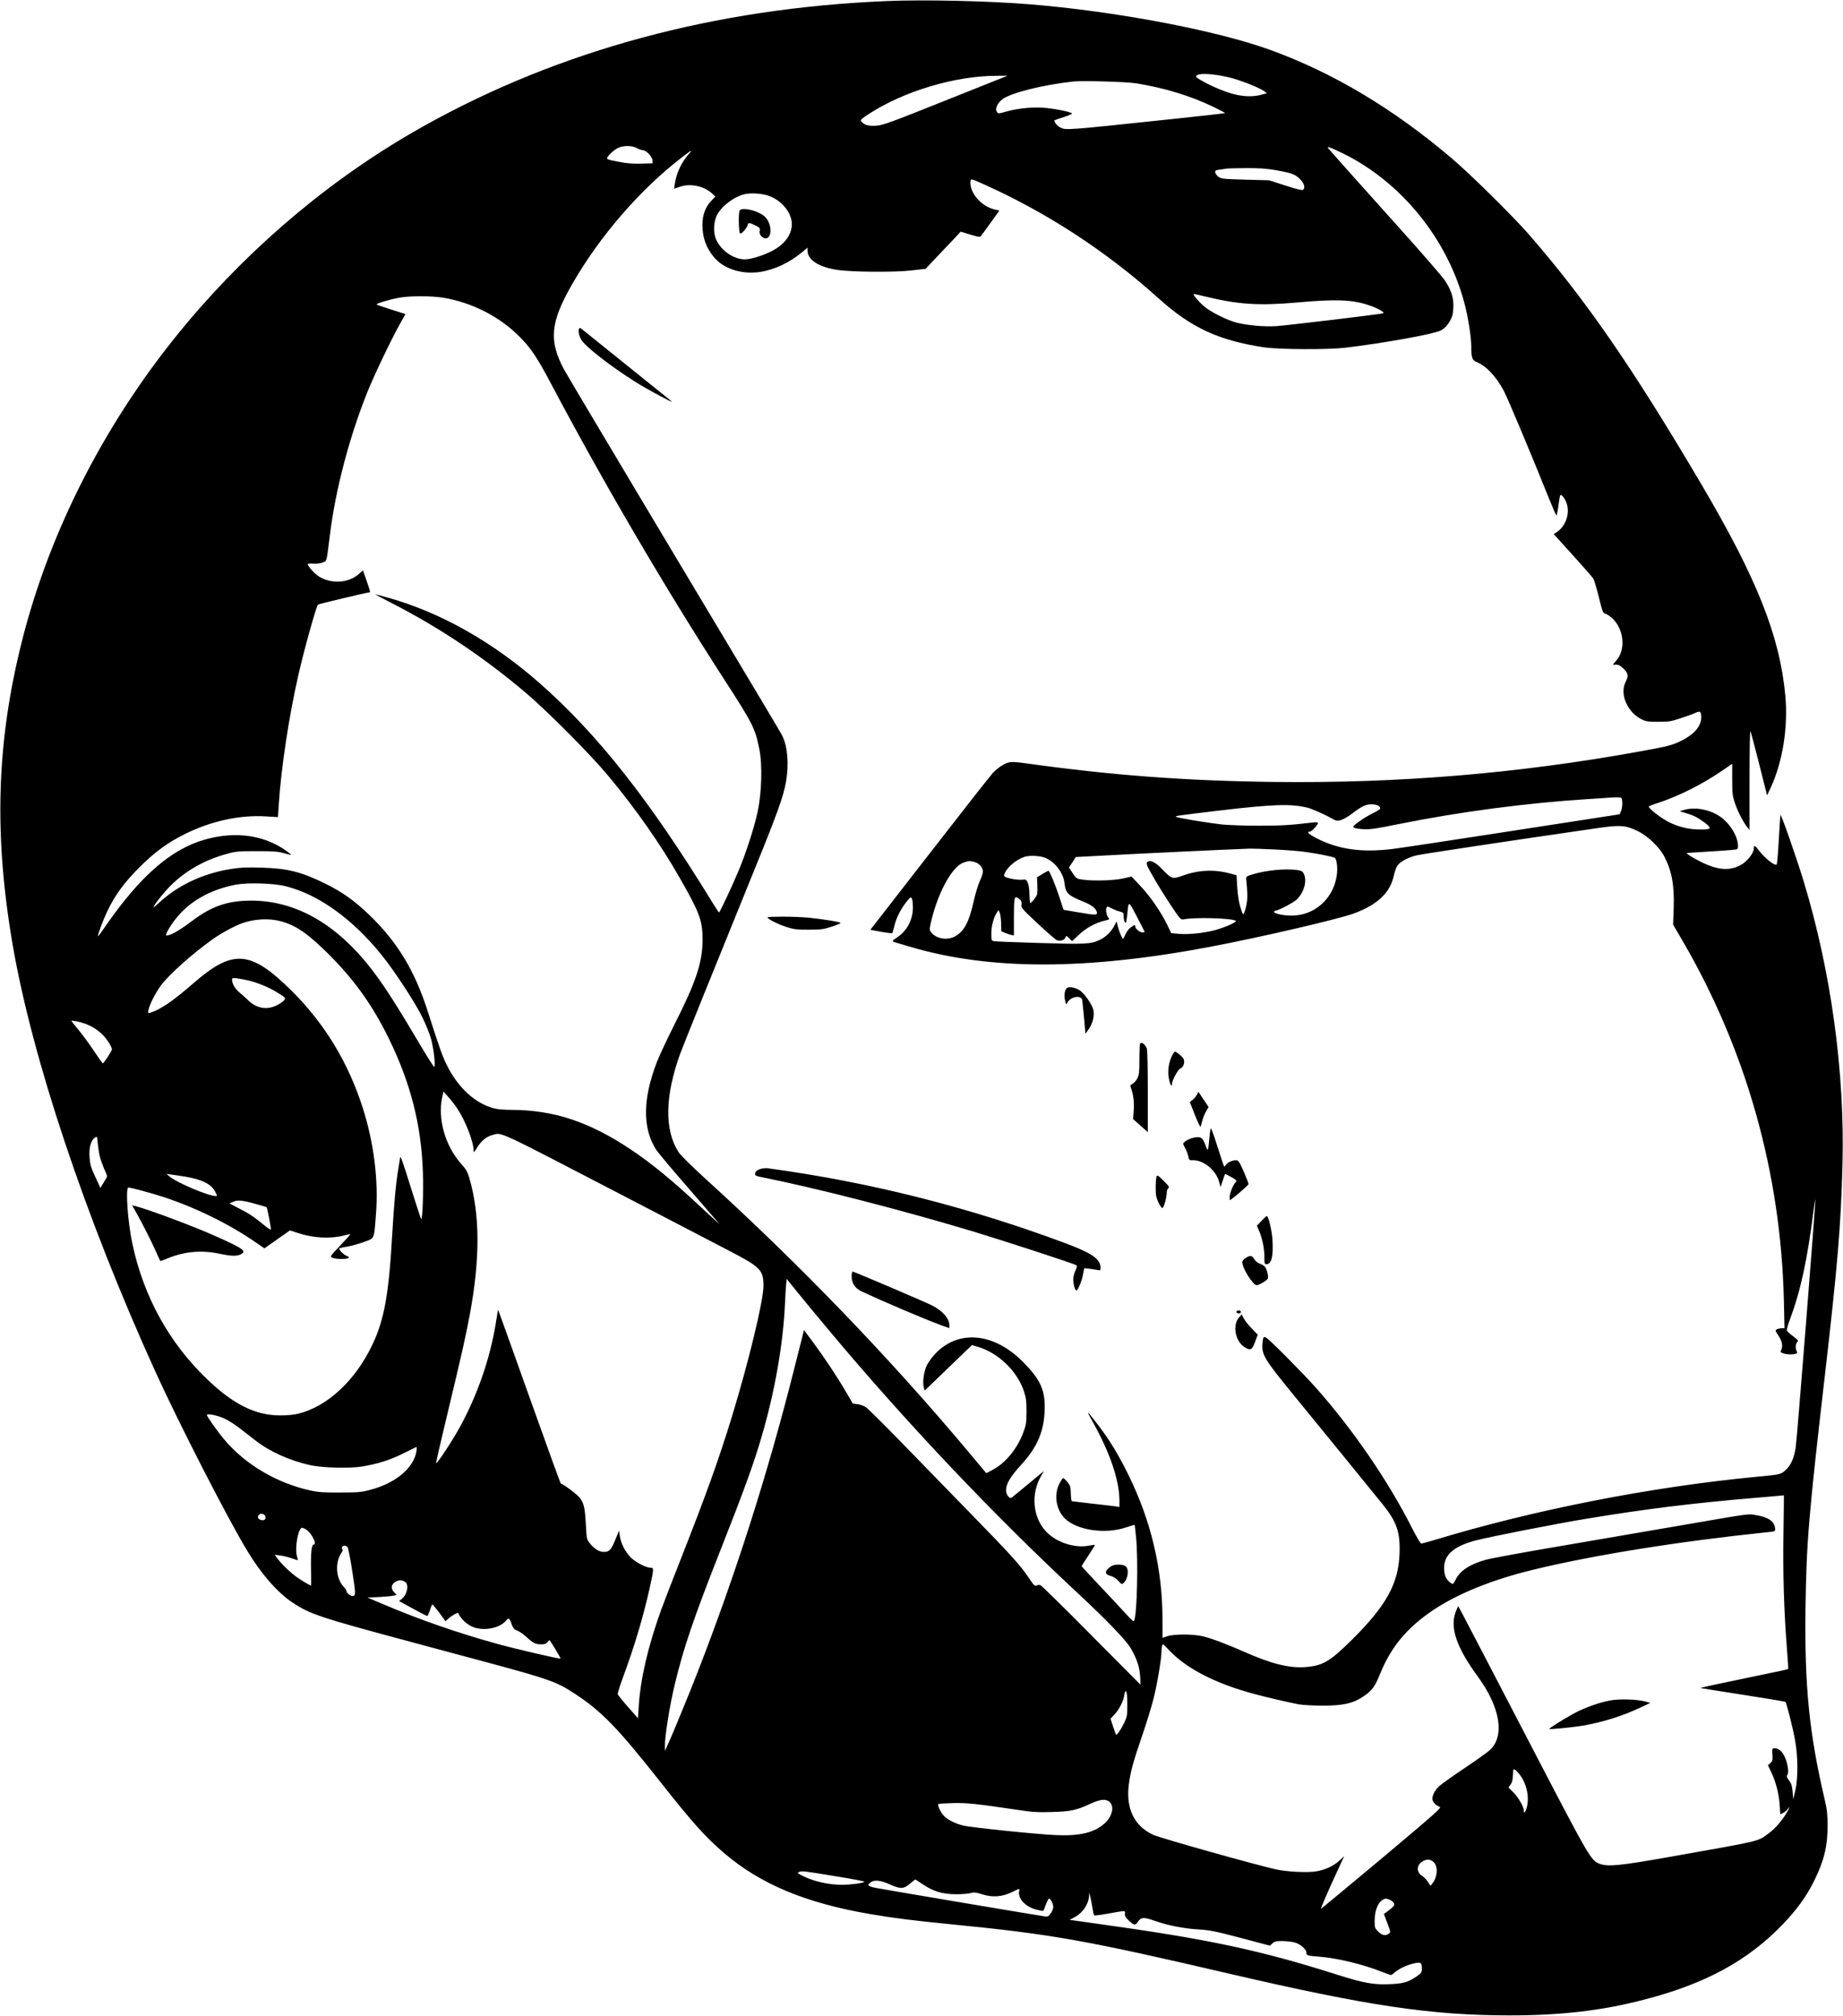 <?xml version="1.0" standalone="no"?>
<!DOCTYPE svg PUBLIC "-//W3C//DTD SVG 20010904//EN"
 "http://www.w3.org/TR/2001/REC-SVG-20010904/DTD/svg10.dtd">
<svg version="1.0" xmlns="http://www.w3.org/2000/svg"
 width="1755pt" height="1920pt" viewBox="0 0 1755 1920"
 preserveAspectRatio="xMidYMid meet">

<g transform="translate(0,1920) scale(0.1,-0.1)"
fill="#000000" stroke="none">
<path d="M8448 19190 c-1634 -67 -3117 -467 -4408 -1188 -846 -472 -1619
-1115 -2263 -1882 -752 -897 -1302 -1959 -1571 -3038 -240 -958 -265 -1837
-85 -2882 186 -1081 694 -2600 1355 -4055 220 -486 698 -1419 880 -1717 134
-221 289 -398 432 -492 167 -110 258 -140 1117 -371 319 -86 648 -174 730
-196 599 -162 665 -185 841 -301 251 -164 407 -325 804 -828 308 -391 431
-529 607 -681 349 -301 780 -482 1399 -588 221 -38 422 -63 759 -96 974 -96
1280 -150 2675 -475 1303 -303 1908 -393 2650 -394 498 0 884 45 1290 151 579
150 982 369 1315 715 133 138 226 266 299 413 96 194 130 333 129 530 0 105
-5 152 -27 245 -148 631 -193 1080 -183 1830 9 621 29 866 182 2190 124 1074
155 1446 170 2030 23 878 -108 1834 -369 2695 -68 224 -214 641 -221 633 -2
-2 -9 -105 -16 -230 -7 -125 -16 -233 -20 -240 -14 -22 -120 63 -179 144 -28
39 -40 40 -40 3 0 -36 -55 -109 -106 -142 -110 -71 -230 -65 -399 20 -69 34
-138 77 -133 82 1 2 89 8 193 14 105 6 214 14 243 17 51 5 52 6 52 39 0 89
-78 216 -173 280 -98 67 -241 92 -342 61 l-40 -12 60 -18 c75 -23 107 -39 173
-87 76 -57 70 -69 -30 -69 -113 0 -208 22 -305 70 -71 35 -193 129 -193 149 0
3 39 19 88 34 191 62 417 175 602 301 l105 72 0 -150 c0 -139 3 -157 28 -231
28 -80 79 -178 117 -225 l20 -25 0 474 c0 261 3 471 8 467 4 -4 41 -143 83
-309 l76 -302 33 70 c116 250 168 577 141 879 -53 569 -269 1114 -804 2021
-654 1109 -1103 1759 -1645 2380 -155 176 -544 560 -723 713 -559 476 -1133
819 -1734 1037 -517 187 -1472 368 -2300 435 -392 31 -994 45 -1347 30z m3248
-725 c105 -24 298 -100 343 -134 l25 -19 -40 -11 c-118 -34 -248 -19 -409 48
-104 42 -225 108 -225 121 0 36 131 34 306 -5z m-2690 -221 c-527 -211 -596
-236 -660 -241 -74 -6 -116 6 -145 41 -11 13 -1 23 73 71 330 215 818 362
1211 363 l110 1 -589 -235z m1817 162 c262 -43 505 -116 719 -218 71 -34 126
-63 124 -65 -2 -2 -212 -26 -467 -53 -1071 -113 -1045 -111 -1103 -84 -27 13
-56 48 -56 68 0 1 41 15 90 31 53 17 85 32 78 36 -28 16 -140 39 -236 50 -118
13 -266 0 -381 -31 -87 -25 -88 -25 -101 0 -15 28 11 81 56 115 79 61 398 140
679 169 92 9 504 -3 598 -18z m-4760 -616 c20 -11 46 -20 57 -20 32 0 90 -60
93 -95 l2 -30 -105 -3 c-98 -3 -164 4 -282 30 -27 5 -48 14 -48 18 0 20 67 84
105 101 54 25 131 24 178 -1z m6721 -49 c562 -274 1007 -825 1165 -1444 33
-128 61 -309 61 -394 0 -107 8 -132 48 -149 95 -39 186 -136 261 -274 37 -69
270 -625 429 -1022 37 -92 70 -168 73 -168 3 0 12 42 19 93 7 50 14 96 17 100
8 13 35 -16 54 -58 46 -100 5 -234 -91 -296 l-24 -16 180 -199 c99 -109 187
-210 196 -224 9 -14 32 -93 53 -177 34 -138 39 -152 61 -157 14 -4 43 -23 65
-43 112 -101 133 -297 42 -402 l-35 -41 32 0 c24 0 42 -10 71 -39 45 -44 48
-69 19 -126 -60 -117 19 -294 159 -359 39 -18 64 -21 156 -20 96 0 122 4 207
33 54 17 117 40 140 51 49 22 58 16 58 -43 0 -82 -66 -160 -188 -221 -86 -43
-131 -55 -412 -105 -1148 -208 -2282 -302 -3465 -288 -844 10 -1556 64 -2362
177 -101 14 -141 16 -170 8 -44 -12 -106 -53 -149 -100 -18 -18 -287 -361
-599 -763 l-567 -730 101 -19 c56 -10 104 -16 107 -13 3 3 12 32 20 66 17 76
60 161 114 230 38 48 44 52 53 35 6 -10 10 -50 10 -89 0 -112 -56 -220 -147
-280 -50 -33 -54 -40 -28 -48 9 -2 78 -23 153 -45 758 -224 1678 -223 2869 4
468 89 1203 260 1348 313 228 83 351 199 385 364 8 35 23 78 35 94 27 38 101
78 182 97 53 13 884 138 1733 261 209 30 257 26 377 -32 87 -43 199 -148 243
-230 76 -142 102 -279 95 -500 l-6 -158 95 -163 c603 -1038 931 -2204 960
-3415 l6 -267 -27 0 c-15 0 -36 -4 -46 -10 -18 -9 -17 -13 16 -61 35 -53 44
-102 24 -139 -8 -15 -5 -20 22 -29 34 -12 93 -13 120 -3 13 5 15 11 8 22 -15
23 -12 76 5 90 13 11 8 18 -37 52 -29 21 -56 45 -61 53 -5 9 5 50 27 107 103
276 166 567 227 1050 7 54 14 96 16 95 5 -6 -175 -2285 -187 -2359 -16 -105
-45 -171 -94 -216 -49 -45 -45 -44 -286 -67 -1000 -96 -2109 -313 -3059 -601
-62 -19 -120 -34 -127 -34 -7 0 -47 66 -88 148 -229 451 -554 926 -910 1330
-109 124 -435 454 -474 479 -29 20 -34 14 -40 -51 -9 -107 18 -151 287 -480
260 -318 755 -925 857 -1052 136 -169 169 -267 161 -474 -11 -284 -128 -495
-456 -819 -209 -207 -277 -246 -446 -258 -151 -10 -321 32 -575 145 -170 75
-311 128 -397 149 -90 21 -271 22 -335 1 l-48 -16 0 169 c0 485 -107 940 -325
1384 -92 187 -176 326 -283 467 -116 152 -125 159 -60 43 170 -303 258 -563
258 -763 l0 -54 -37 6 c-21 3 -121 15 -223 26 -102 12 -189 22 -193 23 -5 1
-9 35 -10 74 -2 63 -5 75 -32 109 -17 20 -35 37 -40 37 -6 0 -22 -24 -37 -53
-54 -105 -32 -247 51 -330 114 -114 386 -154 585 -86 43 15 80 25 81 24 1 -2
7 -58 14 -125 20 -220 9 -712 -18 -785 -5 -15 -19 -4 -81 64 -41 46 -153 165
-247 265 -95 100 -173 184 -173 187 0 4 29 50 65 103 35 53 63 98 61 100 -1 2
-29 -2 -61 -8 -138 -25 -313 35 -409 141 -121 134 -140 350 -45 518 l30 53
-149 -124 c-82 -68 -154 -127 -160 -131 -20 -12 -52 31 -52 72 0 59 42 131
141 238 151 165 216 310 226 505 11 203 -34 306 -208 481 -272 273 -602 307
-823 86 -34 -35 -74 -88 -89 -118 -30 -61 -44 -165 -30 -214 l9 -29 164 158
c91 88 192 185 225 217 l61 58 54 -16 c197 -58 377 -232 441 -425 20 -62 24
-93 24 -194 -1 -109 -4 -127 -32 -201 -58 -154 -168 -287 -290 -352 l-61 -32
-169 202 c-754 900 -1601 1780 -2514 2610 -126 115 -228 216 -247 245 -136
211 -131 531 14 935 27 74 348 870 712 1765 213 523 272 688 297 828 29 167
15 337 -36 438 -24 46 -75 132 -1239 2077 -436 729 -814 1366 -841 1415 -144
272 -128 445 75 801 266 466 657 917 1063 1226 82 63 93 67 52 21 -69 -76
-119 -184 -133 -284 l-7 -46 58 19 c99 34 232 5 306 -67 l29 -27 -36 -37 c-58
-60 -87 -137 -87 -231 0 -121 33 -215 107 -306 91 -113 267 -170 440 -144 140
21 282 88 407 192 l47 40 0 -29 c0 -87 105 -156 281 -183 136 -21 547 -24 703
-6 l140 16 121 128 c66 70 141 149 167 176 l46 50 92 -28 c88 -26 93 -27 105
-9 7 10 49 68 93 128 l79 110 -48 11 c-127 29 -241 164 -227 270 3 24 3 24
133 -34 596 -268 1159 -635 1655 -1081 311 -281 573 -403 1003 -468 141 -22
605 -24 772 -5 357 42 839 128 913 164 45 21 90 78 110 137 7 19 12 65 12 102
0 80 -23 150 -79 235 -20 33 -219 262 -441 509 -336 374 -521 581 -664 743
-31 35 -4 27 128 -37z m-633 -162 c68 -11 143 -29 166 -40 77 -37 127 -118 91
-147 -9 -6 -60 6 -168 41 l-155 50 -227 6 c-210 6 -229 8 -255 27 -15 12 -29
30 -31 42 -3 18 3 21 45 27 26 3 55 8 63 9 8 2 90 4 181 5 126 1 196 -4 290
-20z m-4809 -252 c116 -52 198 -161 198 -261 0 -105 -73 -200 -202 -263 -85
-41 -190 -73 -244 -73 -106 0 -223 79 -273 185 -32 69 -27 181 12 247 49 83
157 163 254 188 68 17 192 6 255 -23z m4140 -952 c308 -75 510 -88 866 -56
369 33 524 28 682 -24 88 -29 163 -71 140 -79 -30 -9 -918 -116 -1020 -122
-112 -7 -264 7 -370 32 -90 22 -255 104 -316 158 -56 49 -111 116 -95 116 5 0
56 -11 113 -25z m-7264 -10 c273 -44 536 -178 727 -369 109 -109 170 -200 300
-446 498 -941 1081 -1938 1654 -2825 271 -420 291 -459 331 -656 31 -147 24
-415 -15 -598 -31 -147 -112 -399 -185 -571 -59 -142 -176 -390 -183 -390 -3
0 -33 46 -68 103 -590 963 -1086 1592 -1636 2077 -446 393 -939 673 -1434 814
-70 20 -130 36 -135 36 -4 0 59 -34 141 -76 464 -236 897 -526 1301 -870 203
-173 611 -584 773 -779 262 -314 500 -653 685 -978 189 -331 216 -403 216
-586 0 -214 -61 -399 -259 -791 -73 -145 -153 -314 -176 -375 -135 -349 -138
-627 -9 -831 18 -29 157 -195 310 -370 152 -176 284 -328 293 -339 9 -10 -58
50 -149 135 -292 274 -491 438 -700 577 -392 261 -731 372 -1130 373 -63 0
-137 6 -165 14 -180 47 -343 197 -449 410 -45 91 -71 165 -185 521 -124 386
-291 659 -558 915 -141 135 -256 216 -418 296 -230 112 -354 143 -605 151
-138 4 -198 2 -285 -12 -271 -42 -513 -156 -698 -329 -21 -20 -40 -36 -43 -36
-15 0 92 137 160 205 144 143 326 246 536 303 87 24 112 26 285 26 161 0 201
-3 264 -21 71 -19 73 -19 50 -1 -213 171 -504 219 -809 132 -325 -93 -619
-351 -950 -831 -35 -51 -65 -91 -67 -90 -6 7 45 146 86 233 73 155 161 276
310 425 149 148 268 235 438 319 246 121 517 180 764 165 l116 -7 7 109 c21
347 98 855 187 1243 57 251 170 654 187 672 6 6 478 118 496 118 3 0 -11 47
-31 104 l-37 104 -42 -37 c-103 -91 -283 -94 -396 -8 -38 29 -88 89 -88 106 0
3 24 5 53 3 33 -2 68 2 90 11 41 18 35 -3 67 250 53 439 186 944 360 1377 64
159 232 511 315 657 l46 82 -133 42 c-73 23 -137 45 -141 49 -10 8 120 48 217
65 98 18 302 18 414 0z m11230 -4807 c2 -25 -3 -61 -11 -80 l-14 -33 -1029
-159 c-566 -88 -1078 -165 -1139 -172 -295 -35 -514 -3 -724 106 -73 38 -93
60 -56 60 15 0 75 65 75 82 0 7 -18 9 -56 4 -214 -25 -286 -29 -504 -30 -135
0 -294 6 -355 12 -138 16 -415 61 -434 72 -17 9 -11 10 414 61 507 60 677 65
831 28 47 -11 166 -64 246 -109 32 -18 42 -20 77 -10 22 6 71 34 108 63 90 68
128 87 181 87 47 0 77 -12 85 -34 4 -10 -15 -24 -66 -49 -40 -19 -101 -56
-136 -82 -57 -42 -62 -49 -46 -58 11 -6 51 -12 90 -14 56 -4 120 5 325 47 597
120 1221 202 1815 240 94 6 188 12 210 14 22 2 56 3 75 2 34 -1 35 -2 38 -48z
m-3311 -448 c110 -5 248 -16 305 -25 122 -18 251 -44 268 -55 20 -12 30 -99
19 -170 -33 -221 -213 -380 -429 -380 -109 0 -210 32 -151 47 45 12 159 72
194 102 73 65 107 182 72 250 -11 23 -23 29 -61 35 -117 16 -300 -2 -429 -42
-53 -16 -60 -21 -58 -43 14 -141 14 -185 3 -241 -6 -35 -17 -72 -23 -83 -9
-18 -11 -16 -24 20 -25 72 -35 129 -42 235 l-6 105 -65 17 c-148 40 -300 33
-450 -22 -94 -34 -105 -31 -190 59 -70 73 -119 96 -146 69 -12 -12 -4 -32 57
-138 39 -69 114 -190 166 -268 89 -134 98 -143 122 -138 103 22 452 13 499
-13 18 -10 -103 -64 -205 -91 -104 -27 -241 -41 -334 -34 l-76 7 -39 81 c-58
120 -161 270 -256 370 l-83 88 -80 -18 c-87 -20 -284 -26 -388 -11 -56 8 -59
10 -93 62 l-35 53 33 50 33 50 115 6 c508 28 1214 61 1540 74 19 1 126 -3 237
-8z m-2194 -76 c94 -32 181 -140 193 -240 12 -102 30 -120 185 -183 73 -30
110 -58 122 -92 12 -36 -6 -37 -161 -10 l-154 26 -43 130 c-34 104 -83 223
-100 243 -1 1 -26 -12 -56 -30 l-54 -33 3 -70 c2 -38 1 -79 -2 -92 -6 -23 -53
-83 -65 -83 -4 0 -7 35 -8 78 0 46 -6 91 -15 112 -14 34 -18 36 -55 32 -43 -4
-138 12 -162 28 -12 7 -13 14 -3 34 28 63 114 133 192 157 43 13 135 10 183
-7z m-661 -44 c44 -13 78 -52 78 -90 0 -15 -13 -56 -30 -91 -16 -35 -43 -124
-59 -197 -46 -202 -92 -286 -183 -333 -73 -37 -177 -17 -221 42 -18 25 -18 27
2 112 65 272 199 515 306 552 49 17 60 18 107 5z m-6562 -230 c312 -78 636
-310 914 -655 124 -154 315 -446 386 -589 33 -67 71 -160 84 -208 26 -91 46
-268 30 -268 -5 0 -72 106 -149 236 -198 335 -308 507 -411 646 -341 462 -740
699 -1179 701 -224 0 -378 -52 -565 -193 -106 -80 -181 -125 -224 -136 -26 -6
-28 -5 -22 12 17 47 76 133 131 192 129 140 313 235 532 277 113 21 360 14
473 -15z m7000 -134 c7 -9 10 -28 7 -44 -5 -25 8 -41 154 -177 88 -83 171
-154 183 -159 32 -12 73 0 81 25 7 20 8 20 36 -7 l28 -27 65 61 c69 65 160
114 245 134 47 11 50 13 36 28 -19 21 -29 80 -17 98 7 11 16 9 43 -7 19 -10
53 -24 77 -31 40 -10 42 -13 42 -48 0 -38 14 -71 23 -56 2 5 8 41 12 79 12
130 10 130 91 -25 41 -78 74 -143 74 -146 0 -2 -10 -4 -22 -4 -24 0 -68 36
-68 57 0 18 -7 17 -42 -9 -17 -11 -39 -41 -50 -65 -10 -23 -21 -43 -23 -43 -9
0 -36 62 -49 112 l-13 53 -22 -42 c-27 -53 -81 -107 -136 -133 -86 -42 -138
-44 -573 -31 -224 7 -419 14 -434 17 -27 5 -28 7 -28 75 0 70 23 156 54 200
l15 22 12 -29 c6 -16 12 -61 12 -101 l2 -72 35 -15 c19 -8 46 -17 60 -20 l25
-5 0 167 c0 184 4 208 33 193 10 -5 24 -17 32 -25z m-7045 -200 c143 -38 258
-118 456 -315 244 -244 415 -483 569 -796 209 -425 313 -830 327 -1280 6 -189
-3 -445 -16 -445 -3 0 -46 131 -96 291 -77 249 -105 328 -105 292 0 -4 -7 -46
-15 -92 -24 -135 -43 -346 -60 -636 -32 -567 -75 -807 -185 -1043 -162 -346
-430 -597 -711 -666 -39 -10 -107 -16 -171 -16 -235 0 -449 106 -701 350 -358
344 -600 784 -706 1283 -44 205 -68 537 -38 537 26 0 218 -52 337 -91 307
-101 630 -260 881 -435 l77 -53 122 86 121 85 77 -25 c148 -49 310 -57 444
-22 29 8 53 13 55 11 1 -1 -42 -50 -97 -108 -99 -105 -99 -105 -74 -117 29
-13 133 -15 152 -2 10 6 5 12 -18 21 -28 11 -70 53 -70 69 0 4 33 12 74 18 41
7 114 27 162 45 104 39 95 17 114 263 26 321 -20 685 -127 1018 -138 431 -365
803 -677 1112 -390 386 -557 399 -933 72 -197 -171 -315 -252 -412 -282 -23
-7 -24 -6 -17 26 10 54 69 168 120 236 79 105 296 298 487 435 79 57 209 128
281 154 117 43 260 51 373 20z m-317 -562 c93 -21 202 -66 287 -119 72 -45 75
-48 62 -69 -7 -11 -37 -33 -67 -48 -95 -49 -193 -34 -275 44 -27 26 -68 62
-89 80 -39 33 -66 80 -66 117 0 17 5 18 43 14 23 -3 70 -11 105 -19z m-1543
-415 c88 -33 163 -91 212 -164 28 -42 42 -73 38 -83 -11 -29 -80 -132 -86
-129 -4 1 -43 56 -87 122 -44 66 -110 156 -146 199 -36 43 -66 81 -66 83 0 9
85 -9 135 -28z m3537 -803 c78 -114 158 -319 158 -405 0 -21 5 -17 33 29 40
66 88 105 150 122 89 23 21 55 1232 -574 413 -215 860 -447 994 -517 326 -169
351 -193 351 -349 0 -139 -141 -722 -300 -1243 -128 -417 -249 -752 -488
-1359 -77 -195 -161 -412 -186 -481 -126 -351 -198 -659 -214 -926 l-7 -107
-95 108 c-52 59 -96 114 -98 121 -2 8 21 81 51 162 111 301 190 568 252 842
43 195 43 201 8 201 -44 0 -144 54 -190 101 -52 55 -91 131 -100 199 l-8 53
-34 -83 c-41 -101 -59 -120 -110 -120 -45 0 -91 28 -135 83 -29 37 -30 42 -37
176 -9 159 -17 198 -55 253 -22 31 -144 124 -184 140 -4 2 -139 375 -301 830
-162 454 -295 826 -296 825 -1 -1 -11 -60 -22 -131 -56 -339 -175 -683 -344
-991 -65 -119 -219 -353 -224 -340 -2 6 48 224 111 485 128 532 173 732 210
932 99 533 97 954 -6 1303 -16 54 -31 81 -72 126 -156 173 -230 430 -185 641
l12 53 44 -50 c25 -27 63 -76 85 -109z m-3402 -458 c7 -29 26 -82 41 -117 16
-35 29 -68 29 -72 0 -5 -14 -32 -32 -60 l-32 -52 -48 104 c-42 90 -50 115 -55
186 -7 93 12 161 50 188 22 15 22 15 28 -55 4 -38 12 -93 19 -122z m814 -194
c161 -27 249 -71 286 -145 20 -39 20 -39 1 -39 -67 0 -368 127 -436 185 l-30
25 45 -6 c25 -3 85 -12 134 -20z m671 -260 c55 -15 102 -29 104 -31 5 -4 40
-182 41 -206 0 -14 -18 -4 -72 41 -100 81 -129 100 -233 154 l-90 47 35 15
c43 20 85 16 215 -20z m5476 -1224 c719 -859 1554 -1741 2344 -2475 277 -258
466 -453 511 -530 60 -103 85 -178 91 -270 l4 -80 -468 471 c-257 260 -476
475 -486 478 -10 3 -27 1 -37 -4 -16 -8 -26 2 -73 73 -80 119 -166 215 -572
631 -198 203 -491 504 -651 669 -160 164 -307 310 -327 324 -20 14 -55 28 -81
30 l-45 6 -65 111 c-80 138 -205 326 -315 475 l-85 114 -102 -404 c-248 -980
-552 -1931 -909 -2849 -88 -226 -241 -598 -288 -700 l-25 -55 -1 35 c-2 95 44
389 95 600 81 340 182 637 426 1255 235 595 327 849 404 1115 124 425 202 875
219 1255 3 72 8 154 11 182 l5 53 112 -138 c61 -75 199 -243 308 -372z m-5775
-819 c36 -17 97 -55 137 -86 39 -31 111 -86 159 -123 138 -108 331 -194 528
-237 114 -24 373 -31 490 -11 146 24 264 61 390 124 63 31 119 59 124 61 5 2
6 -14 2 -38 -25 -160 -195 -304 -434 -368 -88 -24 -115 -27 -292 -27 -155 -1
-212 3 -280 18 -324 71 -624 248 -824 486 -69 82 -166 220 -166 235 0 16 106
-6 166 -34z m14847 -1098 c-6 -381 5 -739 33 -1092 8 -106 14 -195 12 -196 -2
-2 -37 -10 -78 -19 -41 -8 -151 -31 -245 -51 -93 -20 -248 -52 -343 -72 -94
-20 -171 -37 -170 -39 2 -1 183 -30 403 -64 220 -34 403 -65 407 -68 10 -11
65 -225 89 -352 31 -156 33 -379 4 -495 l-19 -80 -6 72 c-5 57 -12 78 -34 107
-22 30 -25 40 -16 52 17 19 5 103 -22 166 -24 56 -59 88 -97 88 -26 0 -26 -1
-23 -60 3 -53 1 -62 -20 -81 l-23 -21 32 -66 c43 -90 73 -206 80 -312 l6 -89
28 14 c15 8 35 25 43 37 23 33 19 15 -6 -29 -44 -77 -112 -156 -172 -200 -112
-83 -43 -67 -956 -229 -456 -81 -575 -93 -652 -66 -89 32 -89 31 -694 1195
-312 601 -588 1130 -613 1177 l-45 84 -18 -39 c-67 -153 -6 -344 203 -630 215
-293 261 -569 116 -702 -23 -21 -131 -99 -241 -172 -109 -73 -217 -150 -239
-170 -42 -38 -67 -84 -67 -124 0 -26 32 -61 69 -75 21 -7 -28 -51 -548 -488
-315 -263 -576 -480 -581 -482 -8 -3 65 166 179 412 l41 88 -46 -42 c-53 -49
-126 -84 -213 -101 -82 -16 -290 -6 -401 20 -214 49 -1091 296 -1157 326 -182
84 -263 249 -234 479 17 127 40 212 126 463 41 119 91 280 110 358 35 138 75
377 75 445 0 19 3 45 6 57 6 20 11 17 62 -38 165 -178 443 -322 820 -423 132
-35 310 -76 422 -98 36 -6 137 -12 225 -12 194 0 290 21 388 88 82 55 110 93
161 220 104 255 259 439 508 605 233 155 560 287 938 379 581 142 1395 272
2240 360 75 7 75 7 73 36 -5 66 -64 108 -179 126 -83 14 -36 20 -704 -95 -300
-52 -824 -142 -1165 -200 -341 -58 -659 -116 -708 -130 -152 -43 -246 -105
-287 -191 -21 -42 -24 -44 -43 -31 -41 27 -61 65 -65 126 -10 137 86 225 303
281 136 35 755 157 1040 204 558 93 1024 151 1620 201 149 13 271 23 272 24 1
0 -1 -164 -4 -366z m-14455 162 c5 -25 -13 -39 -41 -31 -31 7 -41 31 -21 50
18 19 57 7 62 -19z m392 -125 c51 -36 101 -140 67 -140 -21 0 -29 -87 -25
-258 2 -72 2 -132 0 -132 -9 0 -74 38 -126 73 -63 43 -157 132 -195 186 l-25
34 54 -7 c30 -4 79 -16 109 -27 30 -10 56 -19 57 -19 1 0 -2 17 -8 38 -23 81
12 272 49 272 8 0 28 -9 43 -20z m390 -165 c6 -8 27 -112 45 -232 34 -218 34
-232 0 -233 -18 0 -55 30 -55 45 0 8 -13 28 -30 46 -72 79 -81 231 -18 321 11
16 14 29 9 33 -15 9 -1 35 19 35 10 0 23 -7 30 -15z m548 -331 c39 -27 20
-121 -34 -163 l-24 -19 130 -71 c71 -39 133 -71 138 -71 5 0 16 25 26 55 9 30
20 55 24 55 4 -1 33 -37 66 -80 l58 -80 35 31 c31 26 84 55 87 47 24 -59 94
-121 159 -140 105 -30 238 0 293 65 28 34 34 31 57 -34 14 -36 24 -48 52 -58
19 -7 58 -34 87 -60 68 -62 87 -71 142 -71 35 0 48 5 60 22 9 12 17 20 20 17
12 -13 107 -171 104 -175 -6 -6 -427 92 -602 140 -365 101 -737 229 -1075 373
l-161 68 117 6 c65 4 128 10 139 14 l21 7 -23 23 c-32 32 -31 68 2 94 32 25
71 27 102 5z m6877 -1167 c0 -105 -2 -116 -31 -177 -32 -66 -69 -119 -77 -110
-2 3 -15 38 -28 78 l-24 73 39 42 c44 47 86 130 93 188 4 30 9 37 17 29 7 -7
11 -54 11 -123z m3725 -654 c72 -82 106 -216 80 -322 -12 -49 -30 -70 -30 -33
0 35 -51 124 -97 170 l-49 49 20 26 c17 23 23 54 25 130 1 26 16 21 51 -20z
m-3893 -275 c47 -44 24 -138 -49 -204 -97 -87 -236 -121 -461 -111 -187 8
-816 73 -889 92 -74 19 -146 55 -180 92 -30 31 -63 101 -53 112 4 3 66 7 138
9 135 3 223 -6 607 -63 149 -23 198 -26 335 -22 180 5 232 16 365 77 99 46
152 51 187 18z m3087 -574 c41 -42 35 -139 -13 -200 l-19 -24 -25 39 c-15 22
-40 47 -56 57 -54 32 -53 101 2 135 44 26 79 24 111 -7z m-5707 -131 c161 -26
289 -50 285 -54 -15 -14 -130 -29 -216 -29 -119 0 -253 29 -352 75 -66 31 -76
38 -59 45 32 14 36 13 342 -37z m832 -73 c108 -74 194 -100 331 -100 52 0 112
5 134 11 32 9 50 7 107 -11 100 -33 195 -25 290 22 66 33 70 34 65 13 -18 -71
52 -151 157 -180 37 -10 70 -16 72 -13 3 3 14 29 24 59 11 29 24 55 30 57 13
4 41 -50 41 -81 0 -13 -10 -39 -23 -58 -19 -28 -29 -33 -53 -31 -29 3 -1431
239 -1596 269 -93 16 -107 29 -66 57 36 25 93 19 178 -19 104 -47 136 -46 195
5 25 22 48 40 51 40 2 0 31 -18 63 -40z m1622 -219 c6 -42 14 -79 18 -82 3 -4
65 4 136 17 167 30 163 30 157 -1 -3 -20 4 -34 37 -65 48 -46 63 -49 83 -17
34 50 55 52 166 13 129 -45 279 -74 424 -82 96 -6 154 -17 392 -80 l279 -74
24 22 c21 19 35 22 96 22 40 -1 91 -7 115 -13 54 -15 112 -65 112 -97 0 -27 8
-30 125 -39 167 -13 416 -73 586 -141 48 -19 90 -34 94 -34 4 0 21 11 37 26
45 37 115 70 181 85 68 15 77 9 77 -52 0 -33 -5 -40 -52 -73 -81 -55 -128 -68
-263 -73 -145 -6 -242 12 -480 87 -748 238 -1237 342 -2290 488 l-270 38 53
28 c76 42 130 125 133 205 l1 26 8 -29 c5 -16 14 -63 21 -105z m2828 68 c17
-6 36 -20 43 -32 9 -18 6 -25 -18 -47 -16 -14 -40 -33 -53 -42 l-23 -16 33
-87 c32 -85 33 -88 14 -101 -31 -23 -65 -16 -101 20 -32 32 -34 39 -34 98 0
109 35 191 90 211 8 3 15 6 16 6 1 1 15 -4 33 -10z"/>
<path d="M5517 16073 c-14 -13 -6 -67 16 -105 36 -66 283 -258 522 -408 115
-72 363 -205 340 -183 -5 6 -91 75 -190 154 -99 79 -288 231 -420 338 -132
106 -245 198 -251 202 -6 5 -14 6 -17 2z"/>
<path d="M7315 10454 c36 -28 109 -62 185 -86 63 -19 95 -23 205 -22 113 0
141 4 212 28 45 14 85 30 87 35 6 9 -137 33 -299 51 -49 5 -162 10 -250 10
-146 -1 -158 -2 -140 -16z"/>
<path d="M10162 9792 c-23 -15 -32 -72 -20 -119 10 -41 11 -43 22 -22 28 57
130 76 141 26 2 -12 10 -89 18 -172 l13 -150 31 43 c40 55 58 135 43 189 -14
50 -75 139 -121 176 -38 29 -104 45 -127 29z"/>
<path d="M10857 9263 c-4 -3 -7 -71 -7 -150 0 -125 -3 -149 -20 -184 -12 -22
-32 -45 -46 -51 -17 -8 -23 -17 -19 -27 27 -68 37 -142 31 -223 l-6 -86 70
-62 70 -62 0 385 c0 212 -4 397 -9 410 -16 41 -48 66 -64 50z"/>
<path d="M11161 9147 c-32 -66 -44 -147 -31 -214 10 -59 30 -95 30 -57 0 34
59 142 81 149 25 8 41 48 33 81 -6 21 -41 55 -81 78 -7 4 -19 -11 -32 -37z"/>
<path d="M11396 8772 c-8 -16 -27 -38 -41 -48 l-25 -19 49 -125 c27 -69 51
-118 54 -110 3 8 10 35 17 60 6 25 22 63 35 86 l24 41 -49 73 -48 72 -16 -30z"/>
<path d="M11527 8449 c-3 -13 -9 -63 -13 -111 -4 -49 -10 -88 -13 -88 -4 0
-13 17 -20 38 -23 66 -38 82 -77 82 -38 0 -99 -22 -125 -46 -16 -14 -15 -18 6
-57 13 -23 27 -59 30 -79 7 -37 9 -38 49 -38 98 0 212 -93 243 -199 l16 -56
20 60 c11 33 21 62 23 64 1 2 28 -11 59 -29 51 -29 55 -34 41 -49 -25 -27 -56
-104 -56 -139 l0 -33 28 19 c41 30 147 124 151 134 2 5 -19 59 -45 119 -45
101 -51 109 -77 109 -34 0 -83 -24 -96 -47 -5 -10 -12 -16 -14 -13 -3 3 -32
90 -65 194 -43 135 -61 182 -65 165z"/>
<path d="M7253 8070 c-41 -9 -63 -27 -63 -51 0 -14 13 -20 58 -29 530 -106
1328 -311 2008 -515 297 -90 967 -308 992 -324 10 -6 8 -18 -7 -52 -12 -24
-21 -62 -21 -85 0 -45 17 -104 30 -104 14 0 51 88 63 151 l12 61 55 -6 c30 -4
64 -9 77 -12 20 -5 23 -2 23 22 0 83 -81 139 -335 234 -926 346 -1874 584
-2835 714 -14 2 -40 0 -57 -4z"/>
<path d="M11013 7994 c-4 -10 -8 -57 -8 -104 0 -72 4 -94 27 -143 15 -32 32
-56 38 -52 14 8 40 102 40 143 0 20 7 40 15 46 13 9 6 20 -44 70 -54 53 -61
58 -68 40z"/>
<path d="M12012 7572 l-43 -45 20 -48 c31 -72 51 -166 51 -246 0 -65 2 -73 19
-73 49 0 68 74 58 234 -5 86 -39 228 -55 225 -4 -1 -26 -22 -50 -47z"/>
<path d="M11863 7220 c-22 -13 -33 -27 -33 -42 0 -57 102 -218 137 -218 22 0
99 46 106 64 7 18 -7 81 -25 108 -8 11 -29 26 -48 32 -21 6 -43 24 -55 43 -23
38 -38 40 -82 13z"/>
<path d="M8110 7042 c0 -62 33 -112 93 -140 215 -101 589 -260 759 -323 l78
-28 0 30 c0 62 -64 135 -162 185 -66 34 -746 324 -759 324 -5 0 -9 -21 -9 -48z"/>
<path d="M11775 6710 c-8 -12 20 -24 35 -15 6 3 8 11 5 16 -8 12 -32 12 -40
-1z"/>
<path d="M11797 6651 c-63 -75 -33 -227 55 -281 57 -35 70 -28 99 49 l26 70
-57 59 c-32 33 -67 76 -77 97 l-19 37 -27 -31z"/>
<path d="M10580 4283 c-63 -43 -65 -75 -6 -91 28 -7 54 -24 75 -47 28 -32 34
-35 48 -23 45 37 57 137 21 162 -30 21 -107 20 -138 -1z"/>
<path d="M7042 17193 c-11 -29 -8 -201 4 -213 8 -8 20 -1 43 27 17 20 31 43
31 50 0 24 20 23 69 -2 47 -23 50 -27 45 -54 -10 -50 55 -94 85 -58 35 43 18
139 -34 192 -59 58 -226 98 -243 58z"/>
<path d="M1305 7638 c64 -116 146 -279 185 -368 18 -41 34 -77 36 -79 1 -2 36
10 76 27 153 63 318 78 487 42 108 -23 166 -25 201 -7 64 32 31 55 -255 182
-215 95 -634 251 -748 279 l-29 7 47 -83z"/>
<path d="M15330 3005 c-105 -20 -239 -68 -340 -122 -97 -53 -243 -144 -237
-149 6 -6 228 16 322 32 186 32 377 92 544 171 l96 45 -50 14 c-78 21 -248 26
-335 9z"/>
</g>
</svg>
